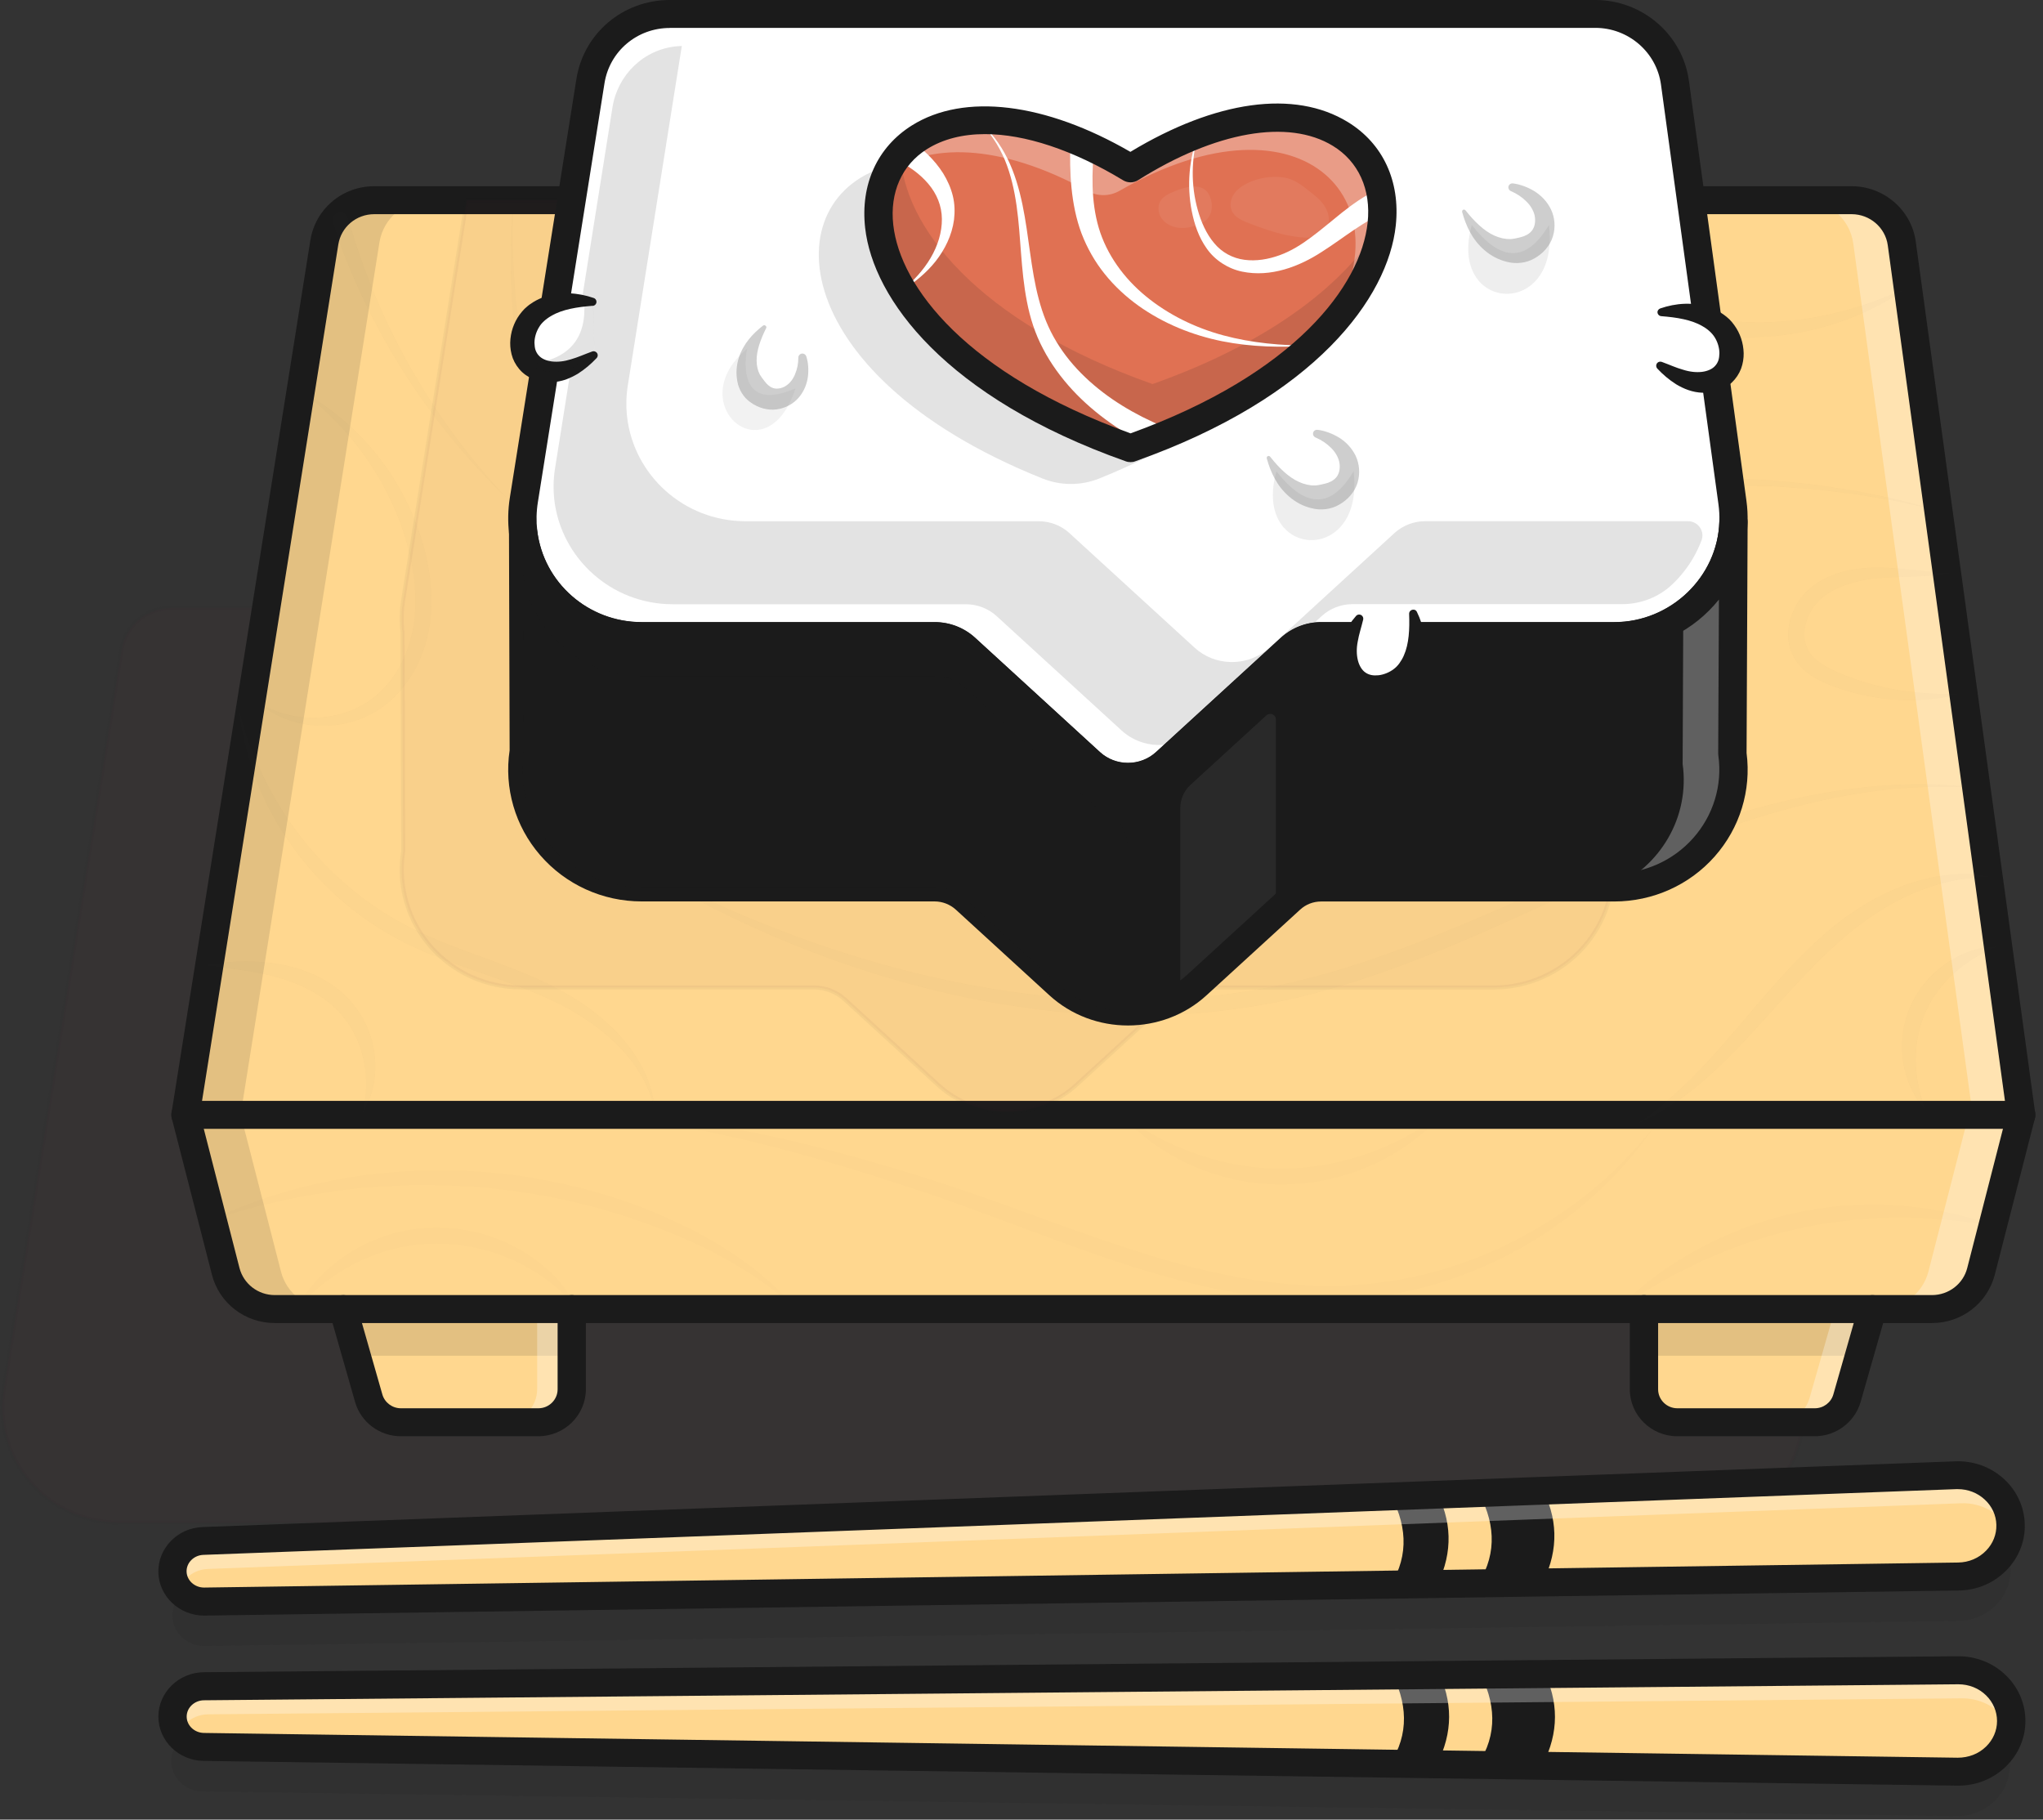 <svg width="64" height="57" viewBox="0 0 64 57" fill="none" xmlns="http://www.w3.org/2000/svg">
<rect x="0" y="0" width="64" height="57" fill="#333333" stroke="none"/>
<g opacity="0.35">
<g opacity="0.35">
<path opacity="0.35" d="M53.098 47.695H3.735C1.488 47.695 -0.23 45.711 0.12 43.519L3.806 20.364C3.927 19.604 4.591 19.043 5.369 19.043H51.649C52.442 19.043 53.113 19.621 53.22 20.397L56.442 43.916C56.716 45.916 55.142 47.695 53.098 47.695Z" fill="#792937"/>
</g>
<g opacity="0.35">
<path opacity="0.35" d="M53.098 47.758H3.735C2.646 47.758 1.612 47.287 0.905 46.469C0.198 45.651 -0.113 44.572 0.057 43.506L3.742 20.352C3.869 19.556 4.553 18.978 5.369 18.978H51.649C52.47 18.978 53.171 19.584 53.283 20.387L56.505 43.907C56.639 44.878 56.34 45.858 55.687 46.597C55.033 47.335 54.091 47.758 53.098 47.758ZM5.369 19.106C4.616 19.106 3.986 19.639 3.867 20.374L0.181 43.529C0.016 44.557 0.315 45.598 0.999 46.389C1.683 47.18 2.681 47.633 3.732 47.633H53.095C54.05 47.633 54.96 47.225 55.588 46.514C56.216 45.803 56.505 44.86 56.376 43.924L53.154 20.404C53.052 19.664 52.404 19.106 51.646 19.106H5.369Z" fill="#1B1B1B"/>
</g>
</g>
<path d="M17.909 41.006V43.519C17.909 44.089 17.442 44.55 16.865 44.55H12.558C12.092 44.55 11.682 44.244 11.553 43.799L11.17 42.465L10.752 41.006H17.909Z" fill="#FFD78F"/>
<path d="M16.862 44.615H12.556C12.062 44.615 11.623 44.287 11.489 43.819L10.668 40.946H17.972V43.521C17.972 44.122 17.473 44.615 16.862 44.615ZM10.836 41.069L11.611 43.784C11.73 44.199 12.12 44.489 12.556 44.489H16.865C17.407 44.489 17.848 44.054 17.848 43.519V41.069H10.836Z" fill="#1B1B1B"/>
<path d="M58.654 41.006L58.236 42.465L57.853 43.799C57.726 44.244 57.316 44.55 56.847 44.55H52.541C51.963 44.55 51.497 44.089 51.497 43.519V41.006H58.654Z" fill="#FFD78F"/>
<path d="M56.85 44.615H52.543C51.933 44.615 51.434 44.124 51.434 43.519V40.944H58.737L57.914 43.816C57.782 44.287 57.344 44.615 56.85 44.615ZM51.56 41.069V43.519C51.56 44.054 52.001 44.49 52.543 44.49H56.85C57.288 44.49 57.676 44.199 57.795 43.784L58.572 41.069H51.56Z" fill="#1B1B1B"/>
<path d="M63.317 34.923H5.812L10.162 7.592C10.283 6.832 10.947 6.271 11.725 6.271H58.005C58.798 6.271 59.469 6.849 59.575 7.625L63.317 34.923Z" fill="#FFD78F"/>
<path d="M63.388 34.986H5.736L10.098 7.582C10.225 6.787 10.909 6.208 11.725 6.208H58.005C58.826 6.208 59.527 6.814 59.639 7.617L63.388 34.986ZM5.886 34.861H63.244L59.512 7.632C59.411 6.892 58.762 6.334 58.005 6.334H11.725C10.972 6.334 10.342 6.867 10.223 7.602L5.886 34.861Z" fill="#1B1B1B"/>
<g opacity="0.35">
<path opacity="0.35" d="M13.45 6.271C12.672 6.271 12.008 6.832 11.887 7.592L7.537 34.923H6.144L10.494 7.592C10.615 6.832 11.279 6.271 12.057 6.271H13.45Z" fill="#1B1B1B"/>
</g>
<g opacity="0.55">
<path opacity="0.55" d="M63.317 34.923H61.797L58.056 7.625C57.949 6.849 57.278 6.271 56.485 6.271H58.005C58.798 6.271 59.469 6.849 59.576 7.625L63.317 34.923Z" fill="white"/>
</g>
<path d="M5.812 34.923L7.071 39.828C7.248 40.521 7.882 41.009 8.606 41.009H60.523C61.248 41.009 61.881 40.523 62.058 39.828L63.317 34.923H5.812Z" fill="#FFD78F"/>
<path d="M60.523 41.069H8.606C7.851 41.069 7.195 40.563 7.01 39.843L5.731 34.861H63.398L62.119 39.843C61.934 40.563 61.275 41.069 60.523 41.069ZM5.893 34.986L7.132 39.813C7.304 40.481 7.91 40.946 8.606 40.946H60.523C61.22 40.946 61.825 40.481 61.997 39.813L63.236 34.986H5.893Z" fill="#1B1B1B"/>
<g opacity="0.35">
<path opacity="0.35" d="M10.752 41.006H17.909V42.468H11.167L10.752 41.006Z" fill="#1B1B1B"/>
</g>
<g opacity="0.35">
<path opacity="0.35" d="M58.653 41.006L58.235 42.468H51.497V41.006H58.653Z" fill="#1B1B1B"/>
</g>
<g opacity="0.35">
<path opacity="0.35" d="M10.334 41.006H8.606C7.882 41.006 7.248 40.521 7.071 39.828L5.812 34.923H7.54L8.801 39.828C8.976 40.521 9.61 41.006 10.334 41.006Z" fill="#1B1B1B"/>
</g>
<g opacity="0.55">
<path opacity="0.55" d="M63.317 34.923L62.058 39.828C61.878 40.521 61.248 41.006 60.523 41.006H58.876C59.601 41.006 60.234 40.521 60.412 39.828L61.671 34.923H63.317Z" fill="white"/>
</g>
<g opacity="0.55">
<path opacity="0.55" d="M17.782 41.006V43.519C17.782 44.089 17.316 44.55 16.738 44.55H15.783C16.361 44.55 16.827 44.089 16.827 43.519V41.006H17.782Z" fill="white"/>
</g>
<g opacity="0.55">
<path opacity="0.55" d="M58.653 41.006L57.855 43.799C57.729 44.244 57.318 44.55 56.85 44.55H55.679C56.148 44.55 56.558 44.244 56.685 43.799L57.483 41.006H58.653Z" fill="white"/>
</g>
<path d="M16.862 44.99H12.556C11.892 44.99 11.304 44.55 11.124 43.919L10.326 41.127C10.261 40.894 10.397 40.651 10.633 40.586C10.868 40.521 11.114 40.656 11.18 40.889L11.978 43.681C12.052 43.937 12.29 44.114 12.558 44.114H16.865C17.197 44.114 17.468 43.847 17.468 43.519V41.007C17.468 40.764 17.665 40.569 17.911 40.569C18.157 40.569 18.354 40.764 18.354 41.007V43.519C18.352 44.33 17.683 44.99 16.862 44.99Z" fill="#1B1B1B"/>
<path d="M56.85 44.99H52.543C51.722 44.99 51.056 44.33 51.056 43.519V41.007C51.056 40.764 51.254 40.569 51.499 40.569C51.745 40.569 51.943 40.764 51.943 41.007V43.519C51.943 43.847 52.214 44.114 52.546 44.114H56.852C57.121 44.114 57.359 43.937 57.432 43.681L58.23 40.889C58.296 40.656 58.542 40.521 58.778 40.586C59.013 40.651 59.15 40.894 59.084 41.127L58.286 43.919C58.101 44.55 57.514 44.99 56.85 44.99Z" fill="#1B1B1B"/>
<path d="M63.317 35.361H5.812C5.683 35.361 5.559 35.306 5.475 35.208C5.392 35.111 5.354 34.983 5.374 34.855L9.723 7.525C9.881 6.544 10.722 5.833 11.725 5.833H58.005C59.016 5.833 59.88 6.579 60.014 7.567L63.755 34.865C63.773 34.991 63.735 35.118 63.649 35.213C63.566 35.306 63.444 35.361 63.317 35.361ZM6.329 34.485H62.808L59.137 7.682C59.061 7.127 58.575 6.709 58.005 6.709H11.725C11.16 6.709 10.686 7.109 10.598 7.66L6.329 34.485Z" fill="#1B1B1B"/>
<path d="M60.523 41.444H8.606C7.677 41.444 6.868 40.824 6.64 39.933L5.381 35.028C5.321 34.793 5.465 34.555 5.703 34.495C5.941 34.435 6.182 34.578 6.243 34.813L7.502 39.718C7.631 40.218 8.084 40.568 8.606 40.568H60.523C61.045 40.568 61.501 40.218 61.627 39.718L62.886 34.813C62.947 34.578 63.188 34.438 63.426 34.495C63.664 34.555 63.806 34.793 63.748 35.028L62.489 39.933C62.258 40.824 61.45 41.444 60.523 41.444Z" fill="#1B1B1B"/>
<g opacity="0.35">
<g opacity="0.35">
<path opacity="0.35" d="M46.788 30.932H37.61C37.25 30.932 36.905 31.067 36.642 31.305L35.89 31.995L33.714 33.987C33.465 34.215 33.187 34.395 32.895 34.53C32.47 34.728 32.009 34.825 31.547 34.823C30.772 34.823 29.997 34.543 29.389 33.987L26.463 31.305C26.2 31.064 25.855 30.932 25.496 30.932H16.32C14.025 30.932 12.272 28.907 12.629 26.668L12.606 19.804C12.568 19.476 12.573 19.138 12.629 18.795L14.62 6.271H48.761L50.489 18.873C50.514 19.058 50.527 19.241 50.522 19.418C50.522 19.441 50.522 19.463 50.519 19.483H50.522L50.489 26.745C50.795 28.96 49.05 30.932 46.788 30.932Z" fill="#792937"/>
</g>
<g opacity="0.35">
<path opacity="0.35" d="M31.558 34.886C31.555 34.886 31.553 34.886 31.547 34.886C30.727 34.883 29.947 34.58 29.346 34.032L26.42 31.352C26.167 31.122 25.84 30.994 25.495 30.994H16.32C15.208 30.994 14.154 30.516 13.432 29.681C12.71 28.845 12.393 27.744 12.568 26.658L12.546 19.804C12.508 19.471 12.513 19.126 12.568 18.788L14.57 6.211H48.822L50.557 18.868C50.582 19.056 50.595 19.243 50.59 19.423C50.59 19.438 50.59 19.451 50.59 19.466V19.488L50.557 26.748C50.704 27.814 50.375 28.897 49.653 29.713C48.931 30.529 47.887 30.997 46.79 30.997H37.612C37.27 30.997 36.941 31.125 36.688 31.355L33.759 34.032C33.511 34.26 33.23 34.445 32.926 34.585C32.502 34.783 32.029 34.886 31.558 34.886ZM14.676 6.334L12.693 18.805C12.639 19.133 12.634 19.468 12.672 19.796L12.695 26.668C12.528 27.726 12.832 28.792 13.531 29.598C14.23 30.406 15.248 30.869 16.323 30.869H25.501C25.875 30.869 26.233 31.007 26.509 31.26L29.437 33.942C30.015 34.47 30.765 34.76 31.553 34.763C31.555 34.763 31.558 34.763 31.56 34.763C32.014 34.763 32.467 34.663 32.872 34.475C33.166 34.34 33.437 34.162 33.675 33.942L36.604 31.26C36.88 31.007 37.24 30.869 37.612 30.869H46.79C47.852 30.869 48.86 30.416 49.556 29.628C50.253 28.84 50.572 27.791 50.43 26.753L50.463 19.546H50.461L50.463 19.479C50.463 19.459 50.463 19.438 50.463 19.418C50.466 19.243 50.456 19.063 50.43 18.88L48.71 6.334H14.676Z" fill="#1B1B1B"/>
</g>
</g>
<g opacity="0.25">
<g opacity="0.25">
<path opacity="0.25" d="M62.524 27.491C61.326 27.421 60.181 27.791 59.18 28.359C58.93 28.505 58.689 28.662 58.453 28.827C58.22 28.995 57.992 29.175 57.772 29.363C57.554 29.553 57.336 29.746 57.128 29.948C56.921 30.151 56.715 30.359 56.515 30.572C56.11 30.992 55.72 31.432 55.327 31.873C54.927 32.308 54.532 32.751 54.104 33.169C53.26 34.005 52.305 34.783 51.203 35.248C52.201 34.598 53.035 33.772 53.815 32.901C54.2 32.461 54.585 32.018 54.965 31.562C55.347 31.114 55.74 30.667 56.148 30.229C56.563 29.798 56.997 29.38 57.465 29C57.703 28.812 57.947 28.635 58.203 28.467C58.458 28.302 58.722 28.152 58.995 28.017C59.272 27.887 59.55 27.764 59.839 27.669C60.13 27.576 60.424 27.499 60.726 27.446C61.027 27.401 61.329 27.373 61.633 27.378C61.934 27.386 62.233 27.426 62.524 27.491Z" fill="#1B1B1B"/>
</g>
<g opacity="0.25">
<path opacity="0.25" d="M62.603 29.646C62.076 29.848 61.61 30.126 61.222 30.479C60.832 30.829 60.52 31.252 60.315 31.715C60.11 32.181 60.011 32.694 60.014 33.214C60.016 33.737 60.125 34.262 60.333 34.783C59.943 34.373 59.702 33.819 59.616 33.246C59.532 32.671 59.608 32.063 59.849 31.517C60.09 30.972 60.49 30.504 60.974 30.174C61.46 29.843 62.033 29.641 62.603 29.646Z" fill="#1B1B1B"/>
</g>
<g opacity="0.25">
<path opacity="0.25" d="M7.461 22.061C7.811 23.622 8.515 25.076 9.495 26.308C10.476 27.536 11.727 28.547 13.156 29.203C13.87 29.541 14.625 29.806 15.383 30.084C16.138 30.369 16.905 30.657 17.627 31.06C18.349 31.457 19.015 31.965 19.547 32.591C19.811 32.906 20.041 33.249 20.209 33.622C20.378 33.992 20.485 34.39 20.515 34.788C20.348 34.002 19.917 33.309 19.363 32.756C18.81 32.196 18.144 31.758 17.442 31.407C16.733 31.065 15.981 30.792 15.221 30.532C14.461 30.266 13.691 30.001 12.941 29.658C12.196 29.305 11.487 28.865 10.853 28.337C10.223 27.806 9.655 27.208 9.179 26.543C8.221 25.219 7.601 23.657 7.461 22.061Z" fill="#1B1B1B"/>
</g>
<g opacity="0.25">
<path opacity="0.25" d="M6.362 30.236C7.058 30.121 7.773 30.071 8.492 30.164C9.209 30.251 9.931 30.494 10.534 30.947C10.833 31.172 11.094 31.457 11.291 31.775C11.489 32.093 11.629 32.443 11.697 32.804C11.841 33.522 11.73 34.29 11.345 34.883C11.53 34.208 11.504 33.522 11.312 32.899C11.114 32.273 10.739 31.73 10.225 31.342C9.708 30.952 9.08 30.702 8.421 30.544C7.76 30.389 7.064 30.326 6.362 30.236Z" fill="#1B1B1B"/>
</g>
<g opacity="0.25">
<path opacity="0.25" d="M61.914 24.681L61.215 24.646C60.981 24.646 60.748 24.641 60.515 24.646C60.282 24.656 60.049 24.658 59.819 24.673C59.586 24.693 59.355 24.703 59.125 24.733C58.2 24.834 57.285 25.009 56.386 25.239C54.585 25.692 52.845 26.355 51.142 27.096C49.44 27.839 47.758 28.642 46.04 29.383C44.323 30.121 42.557 30.784 40.723 31.23C39.806 31.452 38.869 31.6 37.931 31.698C37.463 31.753 36.992 31.773 36.52 31.8C36.049 31.81 35.578 31.828 35.107 31.808C34.164 31.785 33.222 31.718 32.29 31.587C31.358 31.462 30.43 31.297 29.516 31.077C25.858 30.216 22.38 28.69 19.248 26.68C20.059 27.138 20.883 27.571 21.721 27.977C22.559 28.379 23.413 28.747 24.28 29.082C26.01 29.763 27.791 30.301 29.605 30.697C31.418 31.077 33.263 31.32 35.114 31.335C35.575 31.345 36.039 31.33 36.5 31.317C36.961 31.287 37.422 31.265 37.881 31.209C38.798 31.109 39.71 30.962 40.606 30.742C42.403 30.316 44.143 29.663 45.855 28.945C47.57 28.232 49.258 27.439 50.99 26.733C52.718 26.02 54.496 25.399 56.33 24.999C57.248 24.803 58.177 24.663 59.114 24.601C59.348 24.581 59.583 24.581 59.816 24.568C60.049 24.561 60.285 24.568 60.518 24.568C60.751 24.576 60.987 24.593 61.22 24.606L61.914 24.681Z" fill="#1B1B1B"/>
</g>
<g opacity="0.25">
<path opacity="0.25" d="M60.723 15.988L59.837 15.79C59.69 15.758 59.543 15.723 59.393 15.695L58.945 15.62C58.646 15.57 58.349 15.512 58.051 15.47L57.151 15.362C56.852 15.32 56.551 15.305 56.249 15.282L55.798 15.25C55.649 15.24 55.497 15.225 55.348 15.227C54.745 15.217 54.142 15.192 53.539 15.225C51.127 15.27 48.731 15.675 46.428 16.353L45.572 16.636L45.144 16.779L44.723 16.941C44.444 17.051 44.161 17.154 43.885 17.267L43.061 17.629C42.785 17.744 42.519 17.882 42.251 18.017C41.985 18.155 41.714 18.28 41.453 18.428C40.933 18.728 40.409 19.013 39.907 19.341C38.897 19.987 37.911 20.68 36.89 21.34C36.381 21.671 35.862 21.991 35.327 22.289C34.793 22.587 34.245 22.864 33.673 23.097C33.103 23.33 32.515 23.532 31.91 23.67C31.304 23.81 30.689 23.895 30.068 23.925C28.829 23.985 27.585 23.835 26.395 23.505C25.207 23.175 24.072 22.672 23.023 22.034C21.974 21.398 21.014 20.62 20.176 19.731C19.335 18.846 18.633 17.837 18.058 16.771C17.483 15.705 17.032 14.574 16.7 13.415C16.373 12.254 16.176 11.061 16.074 9.867L16.039 9.419L16.019 8.969C16.001 8.668 16.001 8.368 15.998 8.07C15.993 7.77 16.014 7.472 16.019 7.172C16.031 6.872 16.057 6.574 16.074 6.276C15.991 8.666 16.224 11.076 16.938 13.35C17.29 14.486 17.751 15.59 18.337 16.623C18.919 17.659 19.623 18.625 20.457 19.471C22.126 21.15 24.229 22.431 26.524 23.047C27.669 23.355 28.86 23.5 30.043 23.437C30.633 23.407 31.221 23.325 31.796 23.19C32.371 23.057 32.931 22.859 33.478 22.637C34.028 22.414 34.56 22.149 35.081 21.858C35.603 21.571 36.115 21.258 36.619 20.933C37.63 20.284 38.618 19.589 39.649 18.943C41.714 17.647 43.971 16.656 46.314 15.985C48.665 15.342 51.097 14.974 53.531 14.979C54.139 14.967 54.747 15.009 55.355 15.039C55.507 15.044 55.659 15.062 55.809 15.077L56.262 15.122C56.564 15.152 56.868 15.177 57.166 15.23L58.066 15.367C58.365 15.42 58.661 15.487 58.958 15.547L59.403 15.64C59.55 15.675 59.697 15.718 59.844 15.755L60.723 15.988Z" fill="#1B1B1B"/>
</g>
<g opacity="0.25">
<path opacity="0.25" d="M10.904 6.824C11.806 10.062 13.518 13.102 15.864 15.59C13.397 13.22 11.507 10.24 10.42 6.972C10.377 6.842 10.448 6.699 10.582 6.656C10.714 6.614 10.858 6.684 10.901 6.817C10.901 6.817 10.904 6.822 10.904 6.824Z" fill="#1B1B1B"/>
</g>
<g opacity="0.25">
<path opacity="0.25" d="M47.472 6.271C48.201 7.172 49.045 7.958 49.992 8.583C50.468 8.891 50.965 9.166 51.487 9.381C52.006 9.604 52.546 9.777 53.098 9.889C53.648 10.012 54.213 10.077 54.778 10.092C55.345 10.117 55.913 10.072 56.477 10C57.607 9.839 58.712 9.497 59.766 8.996C58.821 9.677 57.709 10.145 56.546 10.382C55.966 10.508 55.368 10.563 54.77 10.565C54.172 10.563 53.574 10.498 52.989 10.377C52.404 10.247 51.831 10.062 51.289 9.812C50.75 9.557 50.233 9.259 49.762 8.898C48.819 8.188 48.026 7.287 47.472 6.271Z" fill="#1B1B1B"/>
</g>
<g opacity="0.25">
<path opacity="0.25" d="M61.164 17.952C60.173 18.137 59.142 17.992 58.218 18.207C57.987 18.26 57.764 18.335 57.557 18.428C57.351 18.525 57.159 18.648 57.004 18.798C56.695 19.088 56.505 19.524 56.526 19.929C56.528 20.029 56.548 20.127 56.579 20.222C56.614 20.312 56.655 20.399 56.715 20.48C56.835 20.64 57.009 20.772 57.207 20.883C57.402 20.998 57.627 21.088 57.85 21.178C58.076 21.263 58.306 21.338 58.537 21.408C59.469 21.673 60.455 21.776 61.453 21.723C60.485 21.984 59.441 21.996 58.441 21.788C58.19 21.736 57.942 21.673 57.698 21.591C57.455 21.508 57.215 21.423 56.974 21.3C56.736 21.178 56.5 21.008 56.318 20.775C56.227 20.66 56.158 20.522 56.102 20.384C56.054 20.244 56.024 20.099 56.016 19.954C56.006 19.664 56.07 19.381 56.184 19.126C56.3 18.871 56.462 18.638 56.675 18.453C57.098 18.087 57.625 17.897 58.139 17.827C58.658 17.747 59.173 17.782 59.669 17.827C60.173 17.877 60.662 17.937 61.164 17.952Z" fill="#1B1B1B"/>
</g>
<g opacity="0.25">
<path opacity="0.25" d="M9.549 12.324C10.116 12.637 10.638 13.032 11.112 13.483C11.578 13.941 11.998 14.449 12.343 15.007C13.032 16.12 13.48 17.399 13.518 18.738C13.526 19.403 13.412 20.087 13.133 20.705C12.852 21.318 12.416 21.883 11.829 22.249C10.661 22.992 9.047 22.864 8.077 21.993C9.171 22.686 10.628 22.624 11.606 21.926C12.092 21.573 12.467 21.075 12.693 20.517C12.928 19.962 13.027 19.356 13.012 18.745C13.007 18.135 12.893 17.522 12.718 16.926C12.551 16.328 12.295 15.755 12.003 15.202C11.702 14.654 11.342 14.133 10.932 13.65C10.521 13.165 10.053 12.727 9.549 12.324Z" fill="#1B1B1B"/>
</g>
</g>
<g opacity="0.2">
<g opacity="0.2">
<path opacity="0.2" d="M51.788 35.334C50.942 36.567 49.848 37.641 48.599 38.499L48.363 38.659C48.285 38.714 48.206 38.764 48.123 38.812L47.634 39.102C47.297 39.28 46.962 39.462 46.613 39.613C45.919 39.923 45.197 40.183 44.452 40.363C43.71 40.546 42.95 40.669 42.182 40.714L41.607 40.729L41.321 40.736C41.225 40.736 41.128 40.731 41.035 40.726L40.459 40.706L39.887 40.654L39.601 40.626L39.317 40.586L38.75 40.501L38.187 40.391L37.906 40.336L37.627 40.271L37.073 40.138L36.523 39.988C36.156 39.893 35.796 39.773 35.431 39.665C33.99 39.2 32.579 38.662 31.17 38.139C30.466 37.876 29.762 37.621 29.052 37.38C28.34 37.143 27.626 36.91 26.909 36.687C25.473 36.249 24.026 35.844 22.557 35.531C21.822 35.371 21.085 35.228 20.34 35.123C20.155 35.093 19.968 35.073 19.78 35.048C19.593 35.023 19.408 35.001 19.221 34.983C18.846 34.938 18.471 34.911 18.096 34.881C19.606 34.878 21.113 35.041 22.605 35.291C24.097 35.546 25.567 35.904 27.021 36.312C27.748 36.517 28.47 36.732 29.189 36.963C29.909 37.193 30.623 37.441 31.335 37.693C32.753 38.204 34.159 38.734 35.586 39.187C35.943 39.295 36.297 39.415 36.66 39.51L37.199 39.66L37.741 39.793L38.012 39.858L38.286 39.913L38.833 40.023L39.383 40.108L39.659 40.151L39.935 40.181L40.487 40.241L41.042 40.271C41.136 40.276 41.227 40.281 41.321 40.283L41.599 40.281L42.154 40.276C42.894 40.238 43.629 40.141 44.353 39.983C45.08 39.83 45.785 39.59 46.474 39.312C46.821 39.177 47.152 39.012 47.487 38.849L47.976 38.582C48.14 38.497 48.292 38.389 48.455 38.294L48.693 38.149L48.923 37.991C49.075 37.883 49.235 37.786 49.379 37.668L49.822 37.328L50.245 36.963C50.316 36.903 50.385 36.84 50.451 36.775L50.651 36.58L50.851 36.385L51.041 36.179L51.233 35.974L51.33 35.872L51.418 35.764L51.788 35.334Z" fill="#1B1B1B"/>
</g>
</g>
<g opacity="0.2">
<g opacity="0.2">
<path opacity="0.2" d="M24.933 41.006C24.335 40.458 23.679 39.983 22.983 39.58C22.291 39.17 21.559 38.834 20.809 38.539C20.624 38.459 20.434 38.396 20.244 38.329C20.054 38.264 19.867 38.189 19.677 38.126L19.099 37.951L18.81 37.863L18.519 37.791L17.936 37.641C17.741 37.596 17.544 37.558 17.346 37.518C16.953 37.428 16.556 37.38 16.158 37.318C15.96 37.283 15.76 37.27 15.56 37.245C15.36 37.225 15.162 37.193 14.96 37.185C14.559 37.163 14.157 37.128 13.756 37.13C12.951 37.095 12.148 37.155 11.345 37.213C9.741 37.373 8.153 37.713 6.602 38.219C8.074 37.521 9.67 37.063 11.299 36.828C12.931 36.605 14.595 36.602 16.231 36.825C17.863 37.068 19.471 37.498 20.969 38.186C21.338 38.364 21.716 38.527 22.073 38.732C22.433 38.932 22.782 39.147 23.119 39.38C23.788 39.843 24.414 40.381 24.933 41.006Z" fill="#1B1B1B"/>
</g>
</g>
<g opacity="0.2">
<g opacity="0.2">
<path opacity="0.2" d="M9.283 41.006C9.483 40.626 9.751 40.276 10.058 39.96C10.369 39.65 10.722 39.375 11.107 39.15C11.492 38.922 11.91 38.754 12.345 38.629C12.781 38.511 13.235 38.454 13.685 38.456C14.59 38.456 15.489 38.692 16.267 39.132C16.657 39.35 17.012 39.623 17.326 39.93C17.632 40.245 17.898 40.606 18.06 41.006C17.544 40.316 16.837 39.828 16.084 39.477C15.329 39.132 14.504 38.959 13.683 38.957C13.273 38.954 12.862 39.002 12.459 39.09C12.057 39.177 11.669 39.322 11.289 39.495C10.914 39.675 10.554 39.89 10.22 40.145C9.886 40.396 9.577 40.688 9.283 41.006Z" fill="#1B1B1B"/>
</g>
</g>
<g opacity="0.2">
<g opacity="0.2">
<path opacity="0.2" d="M35.14 34.923C35.885 35.456 36.688 35.879 37.531 36.167C37.954 36.307 38.382 36.424 38.821 36.495C39.256 36.57 39.697 36.61 40.14 36.605C40.581 36.607 41.025 36.567 41.46 36.492C41.898 36.422 42.327 36.304 42.75 36.167C43.593 35.879 44.396 35.459 45.141 34.926C44.538 35.614 43.755 36.159 42.894 36.529C42.466 36.72 42.012 36.855 41.551 36.957C41.088 37.053 40.617 37.1 40.143 37.105C39.669 37.103 39.196 37.055 38.732 36.957C38.271 36.855 37.817 36.72 37.389 36.529C36.526 36.157 35.743 35.611 35.14 34.923Z" fill="#1B1B1B"/>
</g>
</g>
<g opacity="0.2">
<g opacity="0.2">
<path opacity="0.2" d="M50.679 41.006C51.406 40.258 52.267 39.63 53.197 39.127C53.66 38.872 54.147 38.659 54.641 38.466C55.137 38.281 55.649 38.131 56.168 38.008C56.688 37.896 57.217 37.813 57.746 37.771C58.276 37.733 58.81 37.721 59.34 37.756C60.399 37.818 61.448 38.023 62.428 38.391C61.392 38.226 60.358 38.134 59.33 38.146C58.816 38.156 58.301 38.179 57.795 38.244C57.285 38.301 56.779 38.381 56.282 38.499C55.783 38.607 55.289 38.749 54.805 38.912C54.319 39.072 53.845 39.267 53.374 39.475C52.437 39.9 51.543 40.418 50.679 41.006Z" fill="#1B1B1B"/>
</g>
</g>
<path d="M54.304 16.288C54.304 16.31 54.304 16.333 54.304 16.353C54.281 17.149 53.997 17.889 53.531 18.487C52.852 19.358 51.786 19.931 50.567 19.931H41.389C41.197 19.931 41.009 19.969 40.834 20.041C40.685 20.104 40.543 20.194 40.424 20.304L37.318 23.147L36.513 23.885C35.849 24.493 34.821 24.493 34.154 23.885L30.243 20.304C29.98 20.064 29.635 19.929 29.278 19.929H20.1C18.157 19.929 16.601 18.477 16.386 16.671C16.348 16.343 16.353 16.005 16.406 15.662L18.496 2.537C18.689 1.329 19.743 0.438 20.981 0.438H49.974C51.233 0.438 52.3 1.356 52.467 2.59L54.271 15.742C54.296 15.925 54.309 16.108 54.304 16.288Z" fill="white"/>
<path d="M35.335 24.401C34.894 24.401 34.456 24.243 34.114 23.93L30.202 20.349C29.949 20.119 29.622 19.991 29.278 19.991H20.1C18.172 19.991 16.548 18.567 16.325 16.678C16.285 16.338 16.292 15.995 16.348 15.655L18.435 2.527C18.633 1.281 19.705 0.375 20.984 0.375H49.977C51.261 0.375 52.361 1.324 52.533 2.582L54.334 15.732C54.36 15.92 54.372 16.108 54.367 16.288C54.367 16.31 54.367 16.333 54.365 16.355C54.342 17.144 54.071 17.894 53.579 18.522C52.852 19.456 51.755 19.989 50.567 19.989H41.389C41.207 19.989 41.03 20.024 40.86 20.096C40.715 20.157 40.581 20.242 40.467 20.347L36.556 23.928C36.214 24.243 35.773 24.401 35.335 24.401ZM20.984 0.5C19.768 0.5 18.75 1.361 18.562 2.547L16.475 15.672C16.422 16 16.416 16.335 16.454 16.663C16.67 18.487 18.24 19.864 20.105 19.864H29.283C29.658 19.864 30.015 20.001 30.291 20.254L34.203 23.835C34.838 24.418 35.836 24.418 36.475 23.837L40.386 20.257C40.513 20.142 40.657 20.049 40.817 19.981C41.002 19.904 41.197 19.866 41.397 19.866H50.575C51.725 19.866 52.786 19.348 53.488 18.447C53.962 17.839 54.225 17.114 54.246 16.35C54.248 16.328 54.246 16.308 54.246 16.288V16.285C54.248 16.113 54.238 15.932 54.213 15.75L52.412 2.597C52.247 1.401 51.203 0.5 49.982 0.5H20.984Z" fill="#1B1B1B"/>
<g opacity="0.35">
<path opacity="0.35" d="M52.878 16.326C53.192 16.326 53.412 16.636 53.303 16.926C53.172 17.274 52.989 17.602 52.761 17.892C52.647 18.04 52.523 18.177 52.386 18.305C51.966 18.705 51.401 18.925 50.816 18.925H42.367C42.01 18.925 41.666 19.058 41.404 19.298L41.367 19.333L40.561 20.072L37.493 22.882C37.356 23.007 37.204 23.104 37.045 23.18C36.647 23.362 36.194 23.387 35.781 23.255C35.548 23.18 35.327 23.057 35.135 22.882L31.223 19.301C30.96 19.061 30.615 18.928 30.258 18.928H21.08C19.137 18.928 17.582 17.477 17.366 15.67C17.328 15.345 17.334 15.004 17.389 14.661L19.188 3.356C19.35 2.34 20.178 1.534 21.217 1.449C21.262 1.446 21.308 1.441 21.359 1.441L19.669 12.062C19.613 12.404 19.608 12.742 19.646 13.07C19.859 14.877 21.415 16.328 23.36 16.328H32.538C32.898 16.328 33.242 16.461 33.503 16.701L37.415 20.282C37.731 20.572 38.129 20.725 38.532 20.737C38.975 20.752 39.423 20.602 39.771 20.282L40.804 19.336L43.684 16.698C43.948 16.458 44.292 16.326 44.65 16.326H52.878Z" fill="#1B1B1B"/>
</g>
<path d="M35.335 24.773C34.803 24.773 34.271 24.583 33.855 24.203L29.944 20.622C29.762 20.457 29.526 20.364 29.28 20.364H20.1C17.98 20.364 16.194 18.798 15.948 16.721C15.905 16.348 15.912 15.968 15.971 15.595L18.058 2.467C18.288 1.038 19.517 0 20.984 0H49.977C51.452 0 52.713 1.089 52.908 2.532L54.709 15.682C54.742 15.918 54.752 16.148 54.745 16.366C54.679 18.57 52.807 20.364 50.567 20.364H41.389C41.141 20.364 40.906 20.457 40.726 20.622L36.814 24.203C36.399 24.583 35.867 24.773 35.335 24.773ZM20.984 0.876C19.958 0.876 19.097 1.604 18.937 2.605L16.85 15.73C16.802 16.025 16.796 16.326 16.829 16.618C17.024 18.252 18.43 19.486 20.102 19.486H29.28C29.752 19.486 30.203 19.661 30.547 19.976L34.458 23.557C34.95 24.008 35.72 24.008 36.214 23.557L40.125 19.976C40.47 19.661 40.921 19.486 41.392 19.486H50.57C52.333 19.486 53.81 18.072 53.861 16.335C53.861 16.333 53.861 16.333 53.861 16.331C53.868 16.16 53.858 15.98 53.833 15.795L52.032 2.645C51.892 1.634 51.011 0.873 49.977 0.873H20.984V0.876Z" fill="#1B1B1B"/>
<path d="M50.57 27.799H41.392C41.035 27.799 40.688 27.934 40.427 28.172L39.674 28.862L37.498 30.854C37.25 31.082 36.971 31.265 36.68 31.397C36.254 31.595 35.793 31.692 35.332 31.692C34.557 31.69 33.782 31.412 33.174 30.854L30.248 28.172C29.985 27.931 29.64 27.799 29.283 27.799H20.1C17.805 27.799 16.052 25.774 16.409 23.535L16.389 16.671C16.601 18.475 18.157 19.929 20.102 19.929H29.28C29.637 19.929 29.985 20.061 30.245 20.304L34.157 23.885C34.489 24.19 34.907 24.34 35.332 24.343C35.755 24.343 36.181 24.193 36.515 23.887L36.68 23.737L39.674 20.997L40.427 20.309C40.69 20.069 41.035 19.934 41.392 19.934H50.57C52.622 19.934 54.248 18.312 54.304 16.358L54.271 23.62C54.575 25.829 52.832 27.799 50.57 27.799Z" fill="#1B1B1B"/>
<g opacity="0.55">
<path opacity="0.55" d="M50.57 27.799H50.527C51.991 27.158 52.944 25.614 52.711 23.93L52.731 19.246C53.66 18.593 54.269 17.532 54.304 16.351L54.271 23.613C54.575 25.83 52.832 27.799 50.57 27.799Z" fill="white"/>
</g>
<g opacity="0.25">
<path opacity="0.25" d="M39.968 22.536V28.469L37.792 30.461C37.544 30.689 37.268 30.872 36.974 31.004V25.314C36.974 25.039 37.09 24.773 37.295 24.586L39.672 22.409C39.786 22.306 39.968 22.384 39.968 22.536Z" fill="white"/>
</g>
<path d="M35.335 32.123C34.448 32.123 33.562 31.808 32.87 31.174L29.942 28.494C29.759 28.329 29.523 28.237 29.278 28.237H20.1C18.876 28.237 17.718 27.709 16.923 26.79C16.135 25.882 15.788 24.683 15.965 23.502L15.945 16.673C15.945 16.441 16.128 16.248 16.363 16.235C16.599 16.22 16.801 16.39 16.829 16.621C17.024 18.257 18.43 19.491 20.102 19.491H29.28C29.752 19.491 30.202 19.666 30.547 19.981L34.458 23.562C34.95 24.013 35.72 24.013 36.214 23.562L40.125 19.981C40.47 19.666 40.921 19.491 41.392 19.491H50.57C52.333 19.491 53.81 18.077 53.861 16.34C53.868 16.103 54.063 15.915 54.304 15.915C54.423 15.915 54.535 15.963 54.618 16.045C54.702 16.128 54.747 16.24 54.747 16.355L54.714 23.587C54.866 24.758 54.504 25.937 53.716 26.828C52.923 27.726 51.776 28.239 50.567 28.239H41.389C41.141 28.239 40.906 28.329 40.726 28.497L37.797 31.177C37.108 31.808 36.221 32.123 35.335 32.123ZM16.837 18.823L16.852 23.535C16.852 23.557 16.849 23.582 16.847 23.605C16.698 24.546 16.971 25.499 17.597 26.222C18.223 26.945 19.137 27.361 20.1 27.361H29.278C29.749 27.361 30.2 27.536 30.544 27.851L33.473 30.531C34.517 31.487 36.151 31.487 37.194 30.531L40.123 27.851C40.467 27.536 40.918 27.361 41.389 27.361H50.567C51.517 27.361 52.422 26.956 53.047 26.247C53.673 25.539 53.959 24.601 53.83 23.67C53.828 23.65 53.825 23.63 53.825 23.61L53.848 18.78C53.078 19.744 51.885 20.364 50.567 20.364H41.389C41.141 20.364 40.906 20.457 40.726 20.622L36.814 24.203C35.983 24.964 34.684 24.964 33.855 24.203L29.944 20.622C29.762 20.457 29.526 20.364 29.28 20.364H20.1C18.79 20.367 17.607 19.769 16.837 18.823Z" fill="#1B1B1B"/>
<path d="M35.416 14.038C47.717 9.679 43.986 -0.123 35.416 5.273C26.82 0.07 23.114 9.679 35.416 14.038Z" fill="#E07153"/>
<g opacity="0.35">
<path opacity="0.35" d="M39.256 12.069C38.137 13.125 36.551 14.138 34.435 14.989C33.865 15.219 33.222 15.217 32.652 14.987C24.406 11.684 24.239 5.941 28.054 5.145C27.031 7.389 28.974 11.338 35.694 13.718C37.078 13.23 38.261 12.669 39.256 12.069Z" fill="#1B1B1B"/>
</g>
<g opacity="0.35">
<path opacity="0.35" d="M43.287 6.972C43.074 9.226 40.756 12.146 35.413 14.041C27.965 11.401 26.387 6.836 28.209 4.8C28.285 7.059 30.58 10.075 36.105 12.031C39.953 10.668 42.233 8.771 43.287 6.972Z" fill="#1B1B1B"/>
</g>
<g opacity="0.55">
<path opacity="0.55" d="M41.445 10.47C44.28 6.444 40.9 2.627 35.069 5.978C34.762 6.153 34.387 6.158 34.076 5.986C31.282 4.444 29.052 4.499 27.798 5.415C28.672 3.588 31.548 2.933 35.413 5.272C42.04 1.104 45.774 6.013 41.445 10.47Z" fill="white"/>
</g>
<g opacity="0.35">
<path opacity="0.35" d="M35.33 26.493V31.69C34.555 31.688 33.779 31.41 33.171 30.852L30.245 28.169C29.982 27.929 29.637 27.796 29.28 27.796H20.1C18.212 27.796 16.69 26.427 16.409 24.693C16.348 24.323 16.345 23.935 16.409 23.54C16.409 23.537 16.409 23.535 16.409 23.532L16.391 17.95C16.619 19.741 18.167 21.177 20.1 21.177H29.278C29.635 21.177 29.982 21.31 30.243 21.553L34.154 25.134C34.296 25.264 34.453 25.366 34.62 25.439C35.046 25.629 35.33 26.035 35.33 26.493Z" fill="#1B1B1B"/>
</g>
<path d="M30.633 3.774C31.026 4.096 31.335 4.512 31.56 4.967C31.786 5.425 31.927 5.918 32.031 6.414C32.237 7.407 32.287 8.421 32.541 9.369C32.665 9.842 32.842 10.292 33.093 10.703C33.341 11.116 33.65 11.489 34 11.821C34.701 12.489 35.55 12.99 36.454 13.368L36.135 14.048C35.2 13.585 34.309 12.987 33.592 12.212C33.235 11.824 32.921 11.396 32.677 10.928C32.429 10.463 32.267 9.955 32.171 9.452C31.971 8.438 31.986 7.43 31.846 6.446C31.776 5.956 31.667 5.468 31.477 5.007C31.282 4.549 31.003 4.119 30.633 3.774Z" fill="white"/>
<path d="M34.286 4.509C34.197 5.408 34.175 6.303 34.42 7.137C34.666 7.965 35.201 8.711 35.897 9.281C36.594 9.854 37.432 10.265 38.322 10.505C39.213 10.745 40.151 10.83 41.085 10.825C40.153 10.893 39.208 10.873 38.279 10.688C37.351 10.5 36.45 10.137 35.664 9.577C35.274 9.296 34.914 8.966 34.61 8.586C34.304 8.208 34.058 7.775 33.881 7.314C33.709 6.854 33.615 6.368 33.567 5.891C33.519 5.41 33.516 4.932 33.531 4.462L34.286 4.509Z" fill="white"/>
<path d="M37.541 4.194C37.311 4.975 37.306 5.808 37.521 6.574C37.627 6.954 37.789 7.325 38.035 7.615C38.276 7.908 38.615 8.09 38.983 8.138C39.35 8.188 39.733 8.123 40.09 7.993C40.45 7.863 40.771 7.66 41.088 7.422C41.404 7.187 41.711 6.922 42.038 6.661C42.367 6.401 42.717 6.148 43.137 5.946L43.434 6.636C43.269 6.711 43.099 6.777 42.932 6.877C42.765 6.972 42.6 7.077 42.433 7.189C42.101 7.412 41.769 7.66 41.41 7.888C40.705 8.348 39.806 8.696 38.909 8.508C38.466 8.416 38.056 8.148 37.805 7.788C37.549 7.43 37.415 7.022 37.334 6.616C37.174 5.803 37.252 4.955 37.541 4.194Z" fill="white"/>
<path d="M28.497 4.379C28.905 4.657 29.28 5.007 29.549 5.435C29.681 5.651 29.787 5.886 29.848 6.134C29.909 6.381 29.916 6.639 29.886 6.884C29.82 7.375 29.599 7.815 29.311 8.183C29.019 8.553 28.655 8.841 28.275 9.091C28.617 8.794 28.933 8.458 29.154 8.078C29.377 7.7 29.511 7.272 29.506 6.859C29.503 6.446 29.344 6.068 29.083 5.761C28.822 5.45 28.48 5.21 28.105 5.022L28.497 4.379Z" fill="white"/>
<path d="M35.416 14.476C35.365 14.476 35.315 14.469 35.267 14.451C29.627 12.454 27.352 9.364 27.102 7.139C26.95 5.78 27.482 4.609 28.566 3.929C30.203 2.903 32.746 3.213 35.411 4.757C38.081 3.143 40.551 2.8 42.22 3.821C43.322 4.494 43.872 5.675 43.725 7.062C43.484 9.321 41.215 12.447 35.565 14.449C35.517 14.469 35.467 14.476 35.416 14.476ZM30.856 4.201C30.157 4.201 29.541 4.357 29.042 4.669C28.254 5.162 27.869 6.028 27.983 7.044C28.201 8.989 30.273 11.714 35.416 13.575C40.569 11.711 42.633 8.948 42.843 6.974C42.955 5.936 42.557 5.06 41.754 4.569C40.358 3.716 38.078 4.116 35.654 5.643C35.512 5.733 35.33 5.735 35.185 5.648C33.61 4.694 32.102 4.201 30.856 4.201Z" fill="#1B1B1B"/>
<g opacity="0.25">
<path opacity="0.25" d="M41.151 6.096C41.344 6.246 41.521 6.431 41.594 6.664C41.67 6.894 41.62 7.177 41.425 7.324C41.268 7.442 41.057 7.452 40.86 7.442C40.257 7.407 39.679 7.204 39.117 6.989C38.912 6.909 38.686 6.811 38.593 6.614C38.511 6.446 38.549 6.236 38.653 6.081C38.757 5.926 38.919 5.816 39.089 5.733C39.428 5.57 39.813 5.51 40.186 5.555C40.574 5.603 40.855 5.861 41.151 6.096Z" fill="white"/>
</g>
<g opacity="0.25">
<path opacity="0.25" d="M36.677 6.043C36.563 6.096 36.452 6.158 36.379 6.256C36.259 6.414 36.267 6.641 36.368 6.809C36.47 6.977 36.657 7.084 36.85 7.124C37.045 7.162 37.247 7.134 37.437 7.077C37.572 7.037 37.703 6.977 37.802 6.879C37.931 6.746 37.982 6.551 37.957 6.369C37.853 5.638 37.189 5.811 36.677 6.043Z" fill="white"/>
</g>
<path d="M53.823 10.157C54.301 10.56 54.42 11.401 53.924 11.786C53.645 12.001 53.255 12.024 52.916 11.929C52.903 11.926 52.89 11.921 52.878 11.916C52.553 11.821 52.267 11.631 51.983 11.446L52.027 9.787C52.308 9.749 52.604 9.739 52.89 9.777C53.232 9.819 53.559 9.934 53.823 10.157Z" fill="white"/>
<path d="M52.009 9.662C52.49 9.496 53.047 9.444 53.6 9.644C53.736 9.697 53.871 9.764 53.992 9.852C54.053 9.892 54.116 9.949 54.175 10.002C54.23 10.059 54.284 10.12 54.329 10.185C54.514 10.44 54.615 10.743 54.623 11.063C54.626 11.223 54.6 11.388 54.542 11.548C54.481 11.709 54.38 11.861 54.251 11.984C53.985 12.232 53.635 12.317 53.331 12.302C53.177 12.297 53.03 12.267 52.89 12.219C52.751 12.171 52.627 12.109 52.51 12.039C52.28 11.894 52.09 11.729 51.918 11.546C51.87 11.493 51.872 11.413 51.923 11.363C51.961 11.328 52.011 11.321 52.057 11.336C52.292 11.421 52.51 11.523 52.723 11.581C52.936 11.649 53.133 11.669 53.316 11.649C53.498 11.626 53.648 11.556 53.731 11.458C53.774 11.411 53.807 11.356 53.83 11.291C53.853 11.223 53.861 11.146 53.863 11.066C53.863 10.903 53.812 10.725 53.724 10.58C53.678 10.505 53.63 10.447 53.564 10.385C53.496 10.322 53.42 10.265 53.331 10.217C52.987 10.014 52.523 9.942 52.044 9.904H52.042C51.971 9.899 51.918 9.837 51.923 9.767C51.928 9.722 51.963 9.679 52.009 9.662Z" fill="#1B1B1B"/>
<path d="M44.102 21C43.753 21.518 42.922 21.73 42.478 21.29C42.23 21.042 42.162 20.662 42.215 20.317C42.218 20.304 42.218 20.292 42.223 20.279C42.281 19.951 42.438 19.646 42.593 19.348L44.267 19.196C44.338 19.468 44.383 19.759 44.378 20.041C44.371 20.384 44.292 20.717 44.102 21Z" fill="white"/>
<path d="M44.386 19.166C44.606 19.619 44.726 20.159 44.589 20.725C44.553 20.865 44.5 21.002 44.427 21.133C44.394 21.198 44.343 21.265 44.297 21.33C44.247 21.39 44.194 21.45 44.133 21.503C43.897 21.713 43.606 21.848 43.284 21.893C43.125 21.916 42.955 21.908 42.785 21.871C42.615 21.831 42.451 21.748 42.314 21.636C42.035 21.405 41.906 21.07 41.886 20.77C41.873 20.617 41.886 20.469 41.916 20.327C41.949 20.184 41.997 20.056 42.053 19.934C42.172 19.691 42.317 19.483 42.479 19.296C42.524 19.241 42.608 19.236 42.661 19.281C42.699 19.313 42.714 19.363 42.704 19.408C42.646 19.649 42.57 19.874 42.534 20.091C42.491 20.307 42.494 20.504 42.537 20.682C42.58 20.857 42.669 20.997 42.775 21.067C42.828 21.105 42.889 21.13 42.957 21.145C43.028 21.16 43.107 21.16 43.188 21.152C43.35 21.133 43.525 21.062 43.659 20.96C43.73 20.907 43.783 20.852 43.836 20.78C43.89 20.705 43.94 20.622 43.978 20.532C44.14 20.169 44.161 19.706 44.143 19.233V19.231C44.14 19.161 44.196 19.101 44.267 19.098C44.318 19.091 44.366 19.121 44.386 19.166Z" fill="#1B1B1B"/>
<path d="M18.623 11.113C18.339 11.298 18.053 11.488 17.729 11.584C17.716 11.588 17.703 11.591 17.691 11.596C17.351 11.691 16.959 11.666 16.682 11.453C16.662 11.436 16.642 11.421 16.624 11.403C16.196 11 16.323 10.212 16.784 9.827C17.047 9.604 17.374 9.489 17.716 9.446C17.906 9.421 18.106 9.416 18.299 9.426C18.392 9.434 18.486 9.441 18.577 9.454L18.623 11.113Z" fill="white"/>
<path d="M18.562 9.579C18.083 9.617 17.62 9.689 17.275 9.892C17.189 9.94 17.11 9.997 17.042 10.06C16.974 10.122 16.926 10.18 16.883 10.255C16.794 10.4 16.743 10.578 16.743 10.74C16.746 10.82 16.753 10.898 16.776 10.966C16.801 11.031 16.832 11.088 16.875 11.133C16.959 11.231 17.108 11.301 17.29 11.323C17.473 11.343 17.67 11.323 17.883 11.256C18.096 11.196 18.314 11.096 18.549 11.011C18.618 10.986 18.691 11.021 18.717 11.086C18.734 11.133 18.722 11.183 18.689 11.218C18.517 11.399 18.326 11.566 18.096 11.711C17.979 11.779 17.855 11.841 17.716 11.892C17.577 11.939 17.43 11.966 17.275 11.974C16.971 11.989 16.622 11.902 16.356 11.656C16.226 11.534 16.125 11.381 16.064 11.221C16.006 11.061 15.981 10.896 15.983 10.735C15.991 10.415 16.092 10.112 16.277 9.857C16.323 9.792 16.376 9.734 16.432 9.674C16.49 9.622 16.553 9.564 16.614 9.524C16.736 9.437 16.87 9.367 17.007 9.316C17.559 9.116 18.116 9.169 18.598 9.334C18.666 9.357 18.701 9.429 18.679 9.497C18.661 9.547 18.615 9.579 18.567 9.582L18.562 9.579Z" fill="#1B1B1B"/>
<g opacity="0.6">
<g opacity="0.6">
<path opacity="0.6" d="M24.001 10.28C23.826 10.627 23.695 10.988 23.702 11.308C23.705 11.468 23.74 11.618 23.803 11.733C23.836 11.793 23.872 11.836 23.907 11.883C23.943 11.929 23.976 11.976 24.016 12.019C24.095 12.101 24.186 12.161 24.292 12.171C24.399 12.184 24.533 12.149 24.642 12.071C24.756 11.991 24.852 11.864 24.91 11.713C24.976 11.556 25.009 11.386 25.009 11.205V11.203C25.009 11.133 25.067 11.075 25.136 11.075C25.194 11.075 25.242 11.113 25.258 11.163C25.323 11.366 25.336 11.588 25.308 11.806C25.278 12.031 25.187 12.259 25.022 12.454C24.855 12.647 24.611 12.787 24.328 12.824C24.042 12.864 23.743 12.769 23.52 12.609C23.289 12.454 23.14 12.196 23.097 11.939C23.049 11.683 23.074 11.436 23.142 11.215C23.284 10.768 23.586 10.447 23.9 10.202C23.928 10.179 23.968 10.184 23.991 10.212C24.011 10.229 24.014 10.257 24.001 10.28Z" fill="#1B1B1B"/>
</g>
<g opacity="0.6">
<path opacity="0.6" d="M45.911 6.591C46.18 6.931 46.484 7.234 46.818 7.382C46.985 7.457 47.158 7.494 47.312 7.489C47.391 7.487 47.456 7.472 47.525 7.457C47.593 7.442 47.659 7.427 47.725 7.404C47.852 7.357 47.963 7.284 48.024 7.172C48.087 7.062 48.108 6.904 48.075 6.751C48.039 6.596 47.948 6.438 47.816 6.311C47.679 6.173 47.517 6.066 47.33 5.986C47.264 5.958 47.236 5.883 47.261 5.82C47.284 5.768 47.34 5.738 47.396 5.745C47.629 5.775 47.862 5.865 48.07 5.991C48.282 6.123 48.47 6.316 48.589 6.564C48.705 6.814 48.736 7.112 48.647 7.404C48.559 7.7 48.333 7.945 48.075 8.09C47.816 8.243 47.497 8.275 47.218 8.205C46.94 8.14 46.702 8.007 46.509 7.842C46.116 7.507 45.921 7.067 45.805 6.644C45.795 6.609 45.815 6.574 45.85 6.566C45.868 6.561 45.893 6.571 45.911 6.591Z" fill="#1B1B1B"/>
</g>
<g opacity="0.3">
<path opacity="0.3" d="M24.921 12.166C24.011 14.969 21.321 12.639 23.406 10.923C23.403 10.92 22.947 13.027 24.921 12.166Z" fill="#1B1B1B"/>
</g>
<g opacity="0.35">
<path opacity="0.35" d="M48.523 7.049C48.888 10.039 45.326 9.804 46.106 7.049C46.952 8.125 47.766 8.315 48.523 7.049Z" fill="#1B1B1B"/>
</g>
<g opacity="0.6">
<path opacity="0.6" d="M39.791 14.308C40.059 14.649 40.363 14.951 40.698 15.099C40.865 15.174 41.037 15.212 41.192 15.207C41.27 15.204 41.336 15.189 41.405 15.174C41.473 15.159 41.539 15.144 41.605 15.122C41.731 15.074 41.843 15.002 41.904 14.889C41.967 14.779 41.987 14.621 41.954 14.469C41.919 14.313 41.828 14.156 41.696 14.028C41.559 13.89 41.397 13.783 41.209 13.703C41.144 13.675 41.116 13.6 41.141 13.538C41.164 13.485 41.22 13.455 41.275 13.463C41.508 13.493 41.742 13.583 41.949 13.708C42.162 13.84 42.349 14.033 42.469 14.281C42.585 14.531 42.615 14.829 42.527 15.122C42.438 15.417 42.213 15.662 41.954 15.807C41.696 15.96 41.377 15.992 41.098 15.922C40.819 15.86 40.581 15.725 40.389 15.559C39.996 15.224 39.801 14.784 39.684 14.361C39.674 14.326 39.695 14.291 39.73 14.283C39.748 14.278 39.776 14.288 39.791 14.308Z" fill="#1B1B1B"/>
</g>
<g opacity="0.35">
<path opacity="0.35" d="M42.403 14.764C42.767 17.754 39.206 17.519 39.986 14.764C40.832 15.84 41.645 16.033 42.403 14.764Z" fill="#1B1B1B"/>
</g>
</g>
<g opacity="0.35">
<path opacity="0.35" d="M18.623 11.113C18.339 11.298 18.053 11.488 17.729 11.583C17.716 11.588 17.703 11.591 17.691 11.596C17.351 11.691 16.959 11.666 16.682 11.453C16.662 11.436 16.642 11.421 16.624 11.403C17.832 11.256 18.39 10.597 18.299 9.426L18.301 9.424C18.395 9.431 18.489 9.439 18.58 9.451L18.623 11.113Z" fill="#1B1B1B"/>
</g>
<g opacity="0.35">
<path opacity="0.35" d="M62.983 49.144C63.005 50.02 62.283 50.751 61.369 50.773H61.349L24.307 51.304L17.343 51.404L6.407 51.559C5.863 51.566 5.417 51.154 5.402 50.636C5.394 50.375 5.498 50.135 5.67 49.96C5.842 49.785 6.083 49.669 6.357 49.66L17.257 49.249L24.069 48.994L61.265 47.597C62.185 47.57 62.957 48.261 62.983 49.144Z" fill="#1B1B1B"/>
</g>
<path d="M62.983 47.752C63.005 48.628 62.283 49.359 61.369 49.382H61.349L24.307 49.912L17.343 50.012L6.407 50.167C5.863 50.175 5.417 49.762 5.402 49.244C5.394 48.984 5.498 48.743 5.67 48.568C5.842 48.393 6.083 48.278 6.357 48.268L17.257 47.858L24.069 47.602L61.265 46.206C62.185 46.176 62.957 46.869 62.983 47.752Z" fill="#FFD78F"/>
<path d="M6.395 50.232C5.827 50.232 5.356 49.794 5.341 49.249C5.333 48.979 5.435 48.724 5.627 48.528C5.82 48.333 6.078 48.221 6.357 48.211L61.265 46.149C61.736 46.129 62.185 46.294 62.527 46.609C62.854 46.912 63.038 47.315 63.051 47.75C63.064 48.191 62.894 48.611 62.578 48.931C62.261 49.252 61.835 49.434 61.377 49.444H61.356L24.315 49.975L6.415 50.232C6.402 50.232 6.4 50.232 6.395 50.232ZM61.331 46.271C61.311 46.271 61.288 46.271 61.268 46.271L24.072 47.67L6.359 48.336C6.114 48.346 5.886 48.443 5.716 48.616C5.549 48.786 5.46 49.011 5.465 49.246C5.478 49.724 5.893 50.11 6.392 50.11C6.397 50.11 6.4 50.11 6.405 50.11L24.305 49.852L61.367 49.322C61.792 49.309 62.187 49.141 62.481 48.846C62.775 48.551 62.93 48.163 62.919 47.758C62.909 47.357 62.737 46.982 62.436 46.704C62.137 46.424 61.747 46.271 61.331 46.271Z" fill="#1B1B1B"/>
<path d="M45.037 49.617L43.563 49.657C44.156 48.696 44.074 47.703 43.482 46.684L44.956 46.644C45.491 47.623 45.519 48.613 45.037 49.617Z" fill="#1B1B1B"/>
<path d="M48.351 49.529L46.324 49.584C46.917 48.623 46.836 47.63 46.243 46.611L48.27 46.556C48.807 47.535 48.832 48.523 48.351 49.529Z" fill="#1B1B1B"/>
<g opacity="0.55">
<path opacity="0.55" d="M62.983 47.753C62.985 47.825 62.98 47.9 62.973 47.973C62.694 47.43 62.099 47.062 61.425 47.09L24.229 48.486L17.414 48.739L6.516 49.147C6.243 49.157 6.002 49.269 5.83 49.447C5.731 49.547 5.655 49.669 5.612 49.802C5.488 49.65 5.409 49.457 5.404 49.247C5.397 48.986 5.5 48.749 5.673 48.571C5.845 48.396 6.086 48.281 6.359 48.271L17.257 47.86L24.069 47.605L61.265 46.209C62.187 46.176 62.96 46.87 62.983 47.753Z" fill="white"/>
</g>
<path d="M6.392 50.608C5.62 50.608 4.981 50.007 4.961 49.259C4.941 48.503 5.559 47.863 6.342 47.835L61.25 45.776C61.823 45.753 62.37 45.953 62.785 46.336C63.185 46.706 63.413 47.207 63.429 47.742C63.444 48.278 63.241 48.791 62.861 49.181C62.469 49.587 61.934 49.815 61.359 49.822L6.418 50.608C6.405 50.608 6.4 50.608 6.392 50.608ZM61.331 46.647C61.313 46.647 61.298 46.647 61.281 46.647L6.372 48.706C6.073 48.716 5.837 48.954 5.845 49.231C5.853 49.507 6.096 49.73 6.392 49.73C6.395 49.73 6.397 49.73 6.4 49.73L61.341 48.946C61.678 48.941 61.99 48.809 62.218 48.573C62.433 48.353 62.547 48.065 62.539 47.765C62.532 47.465 62.403 47.184 62.175 46.974C61.947 46.762 61.648 46.647 61.331 46.647Z" fill="#1B1B1B"/>
<g opacity="0.35">
<path opacity="0.35" d="M62.962 55.305C62.96 56.183 62.215 56.889 61.303 56.889H61.283L24.242 56.368L17.278 56.271L6.342 56.116C5.799 56.108 5.364 55.683 5.364 55.165C5.364 54.904 5.473 54.669 5.65 54.497C5.827 54.327 6.073 54.219 6.344 54.216L17.252 54.116L24.069 54.054L61.291 53.716C62.213 53.706 62.965 54.422 62.962 55.305Z" fill="#1B1B1B"/>
</g>
<path d="M63.003 53.914C63.001 54.792 62.256 55.498 61.344 55.498H61.324L24.282 54.977L17.318 54.88L6.382 54.724C5.84 54.717 5.404 54.291 5.404 53.773C5.404 53.513 5.513 53.278 5.691 53.105C5.868 52.935 6.114 52.828 6.385 52.825L17.293 52.725L24.11 52.662L61.331 52.325C62.253 52.315 63.006 53.03 63.003 53.914Z" fill="#FFD78F"/>
<path d="M45.012 55.267L43.535 55.265C44.156 54.321 44.102 53.325 43.54 52.292L45.017 52.294C45.524 53.285 45.521 54.276 45.012 55.267Z" fill="#1B1B1B"/>
<path d="M48.328 55.272L46.301 55.27C46.922 54.326 46.869 53.33 46.306 52.297L48.333 52.299C48.84 53.29 48.837 54.281 48.328 55.272Z" fill="#1B1B1B"/>
<g opacity="0.55">
<path opacity="0.55" d="M63.003 53.911C63.003 53.986 62.998 54.059 62.986 54.129C62.722 53.576 62.139 53.196 61.463 53.2L24.242 53.538L17.425 53.601L6.519 53.701C6.245 53.703 6.002 53.811 5.825 53.981C5.723 54.079 5.645 54.196 5.597 54.329C5.475 54.171 5.404 53.979 5.404 53.769C5.404 53.508 5.516 53.273 5.693 53.1C5.87 52.928 6.116 52.823 6.387 52.82L17.293 52.72L24.11 52.657L61.331 52.32C62.253 52.315 63.006 53.028 63.003 53.911Z" fill="white"/>
</g>
<path d="M61.349 55.935C61.339 55.935 61.329 55.935 61.316 55.935L6.375 55.16C5.594 55.15 4.958 54.524 4.961 53.769C4.963 53.013 5.599 52.39 6.382 52.382L61.329 51.882C61.904 51.877 62.443 52.092 62.846 52.487C63.236 52.87 63.449 53.376 63.449 53.911C63.449 54.447 63.231 54.952 62.841 55.332C62.441 55.723 61.911 55.935 61.349 55.935ZM61.329 55.06C61.663 55.06 61.98 54.942 62.215 54.712C62.436 54.497 62.56 54.214 62.56 53.911C62.56 53.611 62.438 53.325 62.22 53.11C61.99 52.883 61.681 52.76 61.349 52.76C61.344 52.76 61.341 52.76 61.336 52.76L6.39 53.261C6.091 53.263 5.848 53.493 5.848 53.771C5.848 54.049 6.088 54.279 6.387 54.284L61.329 55.06Z" fill="#1B1B1B"/>
</svg>
